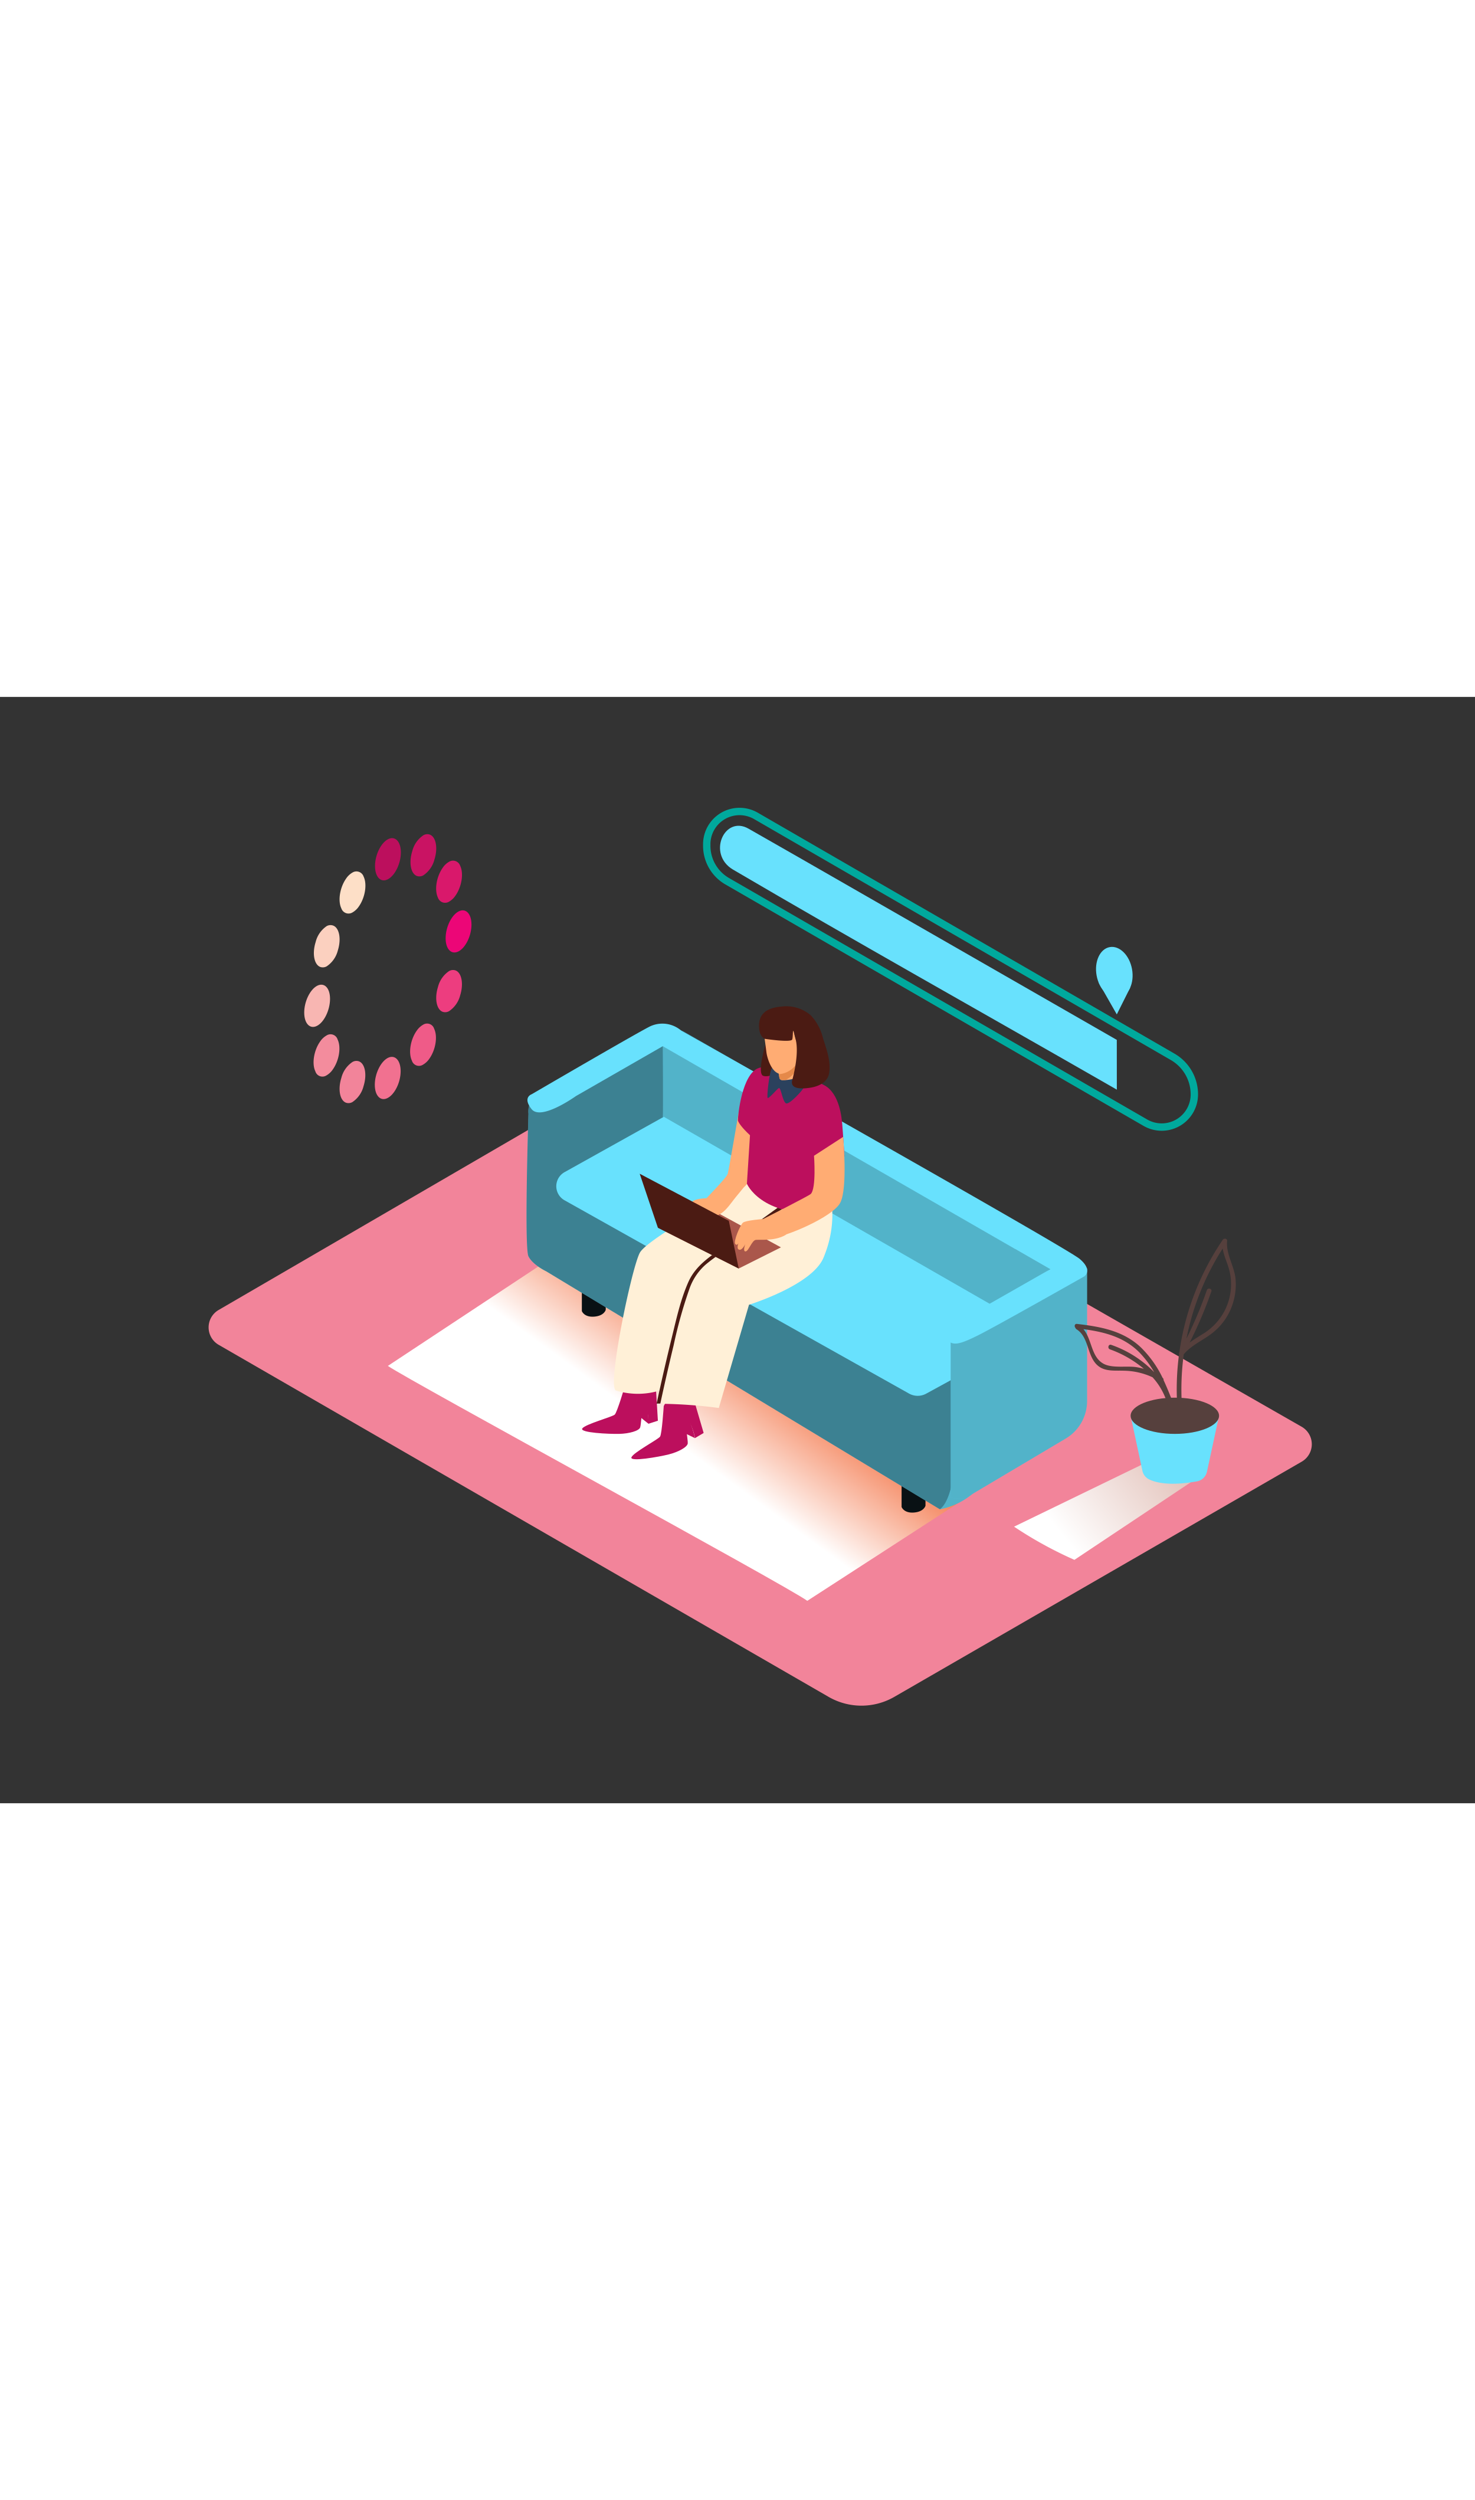 <svg xmlns="http://www.w3.org/2000/svg" xmlns:xlink="http://www.w3.org/1999/xlink" viewBox="0 0 400 300" data-imageid="loading-isometric" imageName="Loading" class="illustrations_image" style="width: 177px;"><rect x="0" y="0" width="400" height="300" fill="#333333" stroke="none"/><defs><linearGradient id="linear-gradient" x1="206.87" y1="167.9" x2="182.37" y2="201.52" gradientUnits="userSpaceOnUse"><stop offset="0" stop-color="#f15a24"/><stop offset="1" stop-color="#fff"/></linearGradient><linearGradient id="linear-gradient-2" x1="331.87" y1="192.56" x2="288.5" y2="227.86" gradientUnits="userSpaceOnUse"><stop offset="0" stop-color="#d4a397"/><stop offset="1" stop-color="#fff"/></linearGradient></defs><title>121-130</title><g style="isolation:isolate"><g id="Layer_2" data-name="Layer 2"><path d="M59.29,166.24l115.5-67.17a5.46,5.46,0,0,1,5.46,0L353,197.91a5.46,5.46,0,0,1,0,9.47L242.53,271.15a17.83,17.83,0,0,1-17.83,0L59.3,175.69A5.46,5.46,0,0,1,59.29,166.24Z" fill="#f2849a"/><path d="M218.93,245.11l44.57-28.86L154.64,148.73l-49.46,32.68C111.22,185.55,213,240.82,218.93,245.11Z" fill="url(#linear-gradient)" style="mix-blend-mode:multiply"/><path d="M254.88,220.29a19.5,19.5,0,0,0,8.62-4c4.61-3.56-8.62-3.05-8.62-3.05Z" fill="#68e1fd" class="target-color"/><path d="M254.88,220.29a19.5,19.5,0,0,0,8.62-4c4.61-3.56-8.62-3.05-8.62-3.05Z" fill="#091114" opacity="0.22"/><path d="M157.79,154.68v11.87s.61,1.71,3.34,1.5,3.14-1.84,3.14-1.84V152Z" fill="#091114"/><path d="M244.5,207.8v11.87s.61,1.71,3.34,1.5,3.14-1.84,3.14-1.84V205.14Z" fill="#091114"/><path d="M263.68,157.16c5.91-3.91,12-7.54,17.88-11.47L185.83,91a12.35,12.35,0,0,0-12.39.07L147,106.54c-4.35,2.56-3.69,6.45-3.69,6.45s-1.17,36.35,0,38.7,4.81,4.06,4.81,4.06l106.77,64.54C263.66,213.65,256.54,161.89,263.68,157.16Z" fill="#68e1fd" class="target-color"/><path d="M263.68,157.16c5.91-3.91,12-7.54,17.88-11.47L185.83,91a12.35,12.35,0,0,0-12.39.07L147,106.54c-4.35,2.56-3.69,6.45-3.69,6.45s-1.17,36.35,0,38.7,4.81,4.06,4.81,4.06l106.77,64.54C263.66,213.65,256.54,161.89,263.68,157.16Z" fill="#091114" opacity="0.46"/><path d="M268.62,165.48s-89-51.07-88.87-51.61,0-19.16,0-19.16l105.08,60.47Z" fill="#68e1fd" class="target-color"/><path d="M293.72,153.85l-1.22-.1a26.84,26.84,0,0,1-6,3.42,188.2,188.2,0,0,1-28.69,17.21v42.75a13.94,13.94,0,0,0,3.85.22L289,201.11a11.83,11.83,0,0,0,5.8-10.18V155C294.44,154.6,294.07,154.23,293.72,153.85Z" fill="#68e1fd" class="target-color"/><path d="M268.62,165.48s-89-51.07-88.87-51.61,0-19.16,0-19.16l105.08,60.47Z" fill="#091114" opacity="0.22"/><path d="M153.13,128.85l26.89-15,101.71,58.37-30.54,16.7a4.8,4.8,0,0,1-4.65,0l-93.42-52.41A4.37,4.37,0,0,1,153.13,128.85Z" fill="#68e1fd" class="target-color"/><path d="M293.72,153.85l-1.22-.1a26.84,26.84,0,0,1-6,3.42,188.2,188.2,0,0,1-28.69,17.21v42.75a13.94,13.94,0,0,0,3.85.22L289,201.11a11.83,11.83,0,0,0,5.8-10.18V155C294.44,154.6,294.07,154.23,293.72,153.85Z" fill="#091114" opacity="0.22"/><path d="M144.18,107.74s-2.58.86,0,4.06,12-3.56,12-3.56l23.54-13.52,105.08,60.47L257.41,170.8s-2.12,1.66-.52,3.53,3.85,1,8.32-1.2,28.84-16,28.84-16,2.42-1.64-1.27-4.75-108-61.86-108-61.86a7.84,7.84,0,0,0-8.64-1.11C171.34,91.89,144.18,107.74,144.18,107.74Z" fill="#68e1fd" class="target-color"/><path d="M310.27,207.88,275,225a108,108,0,0,0,16.37,9l35.92-23.95" fill="url(#linear-gradient-2)" style="mix-blend-mode:multiply"/><path d="M306.61,194.93l3.2,14.93a3.36,3.36,0,0,0,1.8,2.31c1.86.91,5.7,1.86,13,.54a3.38,3.38,0,0,0,2.7-2.6l3.28-15.18" fill="#68e1fd" class="target-color"/><ellipse cx="318.6" cy="194.93" rx="11.99" ry="4.91" fill="#56403d"/><path d="M335.08,158c-.28-3.61-2.66-6.84-2.3-10.48.07-.68-.86-.79-1.18-.32a72,72,0,0,0-11.78,30.54.64.64,0,0,0-.07.44,71.94,71.94,0,0,0-.45,14.74,9.16,9.16,0,0,0,1.25-.2,71.11,71.11,0,0,1,.47-14.46c2.13-2.53,5.15-3.73,7.72-5.74a16.43,16.43,0,0,0,5-6.46A17.09,17.09,0,0,0,335.08,158Zm-2.55,7.56a16,16,0,0,1-6.45,7.25c-1.19.75-2.37,1.46-3.47,2.27a109.21,109.21,0,0,0,5.89-13.87c.27-.77-1-1.1-1.22-.34A107,107,0,0,1,321.75,174a70.93,70.93,0,0,1,9.83-24.43c.31,2.05,1.28,3.9,1.82,6A15.55,15.55,0,0,1,332.53,165.53Z" fill="#56403d"/><path d="M318.7,192.93c-1-2.58-2-5.19-3.16-7.68a.65.65,0,0,0-.26-.61l0,0a29.37,29.37,0,0,0-5.9-8.26c-4.78-4.53-11-5.63-17.34-6.36-.64-.07-.76.7-.39,1.07a.59.59,0,0,0,.27.37c3.76,2.33,2.66,8.26,6.64,10.45,1.87,1,4.14.72,6.18.8a19.06,19.06,0,0,1,7.83,1.79,18.32,18.32,0,0,1,4.32,8.35A10.64,10.64,0,0,0,318.7,192.93ZM301.35,175.7c-.77-.28-1.1.94-.34,1.22a29.72,29.72,0,0,1,9.19,5.28,18.36,18.36,0,0,0-2-.45c-2.65-.43-6.72.4-9.06-1-3.27-1.9-3-6.54-5.33-9.31,5.69.76,11.1,2.12,15.29,6.43a26.77,26.77,0,0,1,3.9,5.24A29.88,29.88,0,0,0,301.35,175.7Z" fill="#56403d"/><path d="M188.48,201,185,199.3s-.28-3.06.93-3.68S188.48,201,188.48,201Z" fill="#bc0f5d"/><path d="M180,192.29s-.49,7.53-1,8.29-7.21,4.28-7.76,5.6,7.46-.11,10.1-.77,5.08-2,5.17-3-1-6,0-5.93,2,4.48,2,4.48l2.31-1.37L185.67,182" fill="#bc0f5d"/><path d="M175.87,197.11l-3-2.42s.4-3,1.71-3.39S175.87,197.11,175.87,197.11Z" fill="#bc0f5d"/><path d="M169.5,186.74s-2.13,7.24-2.79,7.87-8,2.59-8.8,3.76,7.31,1.53,10,1.47,5.39-.81,5.7-1.76.38-6.1,1.3-5.78.94,4.8.94,4.8l2.56-.83L177.3,178" fill="#bc0f5d"/><path d="M208.23,124.42c1.23,1.18,4.09,17.57,2.18,25.43s-21,11.15-21,11.15l-9.17,26.62a20.16,20.16,0,0,1-13.19.46c-2.52-.82,4.25-33.38,6.48-37.39s27.82-17.89,27.82-17.89" fill="#fff0d7"/><path d="M223.31,130.39c1.23,1.18,4.75,10.39,0,21.7-3.13,7.47-20.19,12.73-20.19,12.73l-8.19,28a129.94,129.94,0,0,0-15.47-1.14c-1.24,0,6.63-31.7,8.85-35.72s24.41-18.13,24.41-18.13" fill="#fff0d7"/><line x1="181" y1="129.3" x2="182.14" y2="128.19" fill="#fff7f0"/><path d="M211.69,137.94l-14.53,10.51c-4.11,3-8.4,5.46-10.52,10.28s-3.2,9.88-4.43,14.88q-2.21,9-4.14,18h1q1.71-7.92,3.61-15.79a123.49,123.49,0,0,1,4.21-15.1,15.55,15.55,0,0,1,4.42-6.74c2.23-1.88,4.74-3.5,7.11-5.21l13.75-9.94C212.71,138.43,212.21,137.56,211.69,137.94Z" fill="#4b1b13"/><polyline points="200.33 155 211.78 149.26 190.43 137.63 178.41 143.94" fill="#aa574b"/><path d="M200.35,112.49s-2.63,15.39-3,16.82c-.32,1.18-6.66,7.4-7.93,9,1,1.29,2.64,3,4.44,2.52,2.67-.73,4-3.16,5.66-5.18q1.07-1.32,2.16-2.63c.19-.22.83-.75.88-1l2.35-14.19Z" fill="#ffac73"/><path d="M229,124.58s-.44-7-.6-8.73c-.15-1.57-.67-8.44-5-10.62-5.44-2.75-11.71-6.31-17.5-4.65-4.69,1.35-5.83,13.13-5.78,14.22C200.24,116.75,214.34,131.49,229,124.58Z" fill="#bc0f5d"/><path d="M207.53,94.3c0,.21-2.27,7.74-.58,8.44S213,101,213,101" fill="#4b1b13"/><path d="M203.6,115.55,202.55,132s3.69,8.92,20.57,8V119" fill="#bc0f5d"/><path d="M217.87,106.07c0,.32-3.84,4.69-4.76,4.12s-1.35-4.48-1.92-4.12-2.66,2.88-3,2.68.45-6.9,1.07-8S217.87,103.58,217.87,106.07Z" fill="#2b415d"/><path d="M207,90.14s.64,4.5.84,6.18,1.61,6.43,4.49,5.88,5.39-4.33,5.29-5.1c0,0,2.68-2.23.83-3.4s-1.65,1.22-1.65,1.22-1.08-1.18-1.62-4.68A15.45,15.45,0,0,1,207,90.14Z" fill="#ffac73"/><path d="M218.09,101.79c-1.29,1.57-3.67,2.15-5.93,2.13a.73.73,0,0,1-.75-.54c-.13-.68-.26-1.35-.42-2l7.14-4.79.07,5S218.16,101.63,218.09,101.79Z" fill="#ffac73"/><path d="M213,103.89c-.3,0-.6,0-.9,0a.71.71,0,0,1-.73-.52c-.07-.35-.13-.7-.2-1.06a6.4,6.4,0,0,0,5.56-4.21A6.6,6.6,0,0,1,213,103.89Z" fill="#e5894a"/><path d="M207.31,92.7s-1.47-.7-1.48-3.47c0-3.26,2-4.94,6.15-5.27a10.21,10.21,0,0,1,7.88,2.37,13.55,13.55,0,0,1,3.31,6.17c.94,3,2.22,6.32,1.67,9.54-.42,2.43-2.72,3.52-4.93,3.9-1.58.27-5.81.77-5.07-2s1.7-7.48,1-10.81c-1.11-5.11-.66-1.15-1-.24S207.31,92.7,207.31,92.7Z" fill="#4b1b13"/><path d="M220.75,124.42s.66,8.84-.88,10.36c-.51.51-12.91,6.79-12.91,6.79s1.66,4.49,3.56,4.75,15.3-5.19,17.35-9.17.78-17.85.78-17.85" fill="#ffac73"/><path d="M207,141.57s-4.79.35-5.53,1-2.67,5.11-2.06,5.79,1-.61,1-.61-.87,1.83,0,2.13,1.7-1.52,1.7-1.52-.76,2.06.08,2,1.7-3,2.79-3.13,5,.38,7.93-1.26S207,141.57,207,141.57Z" fill="#ffac73"/><path d="M191.55,135.94s-3.19.1-3.75.93a5,5,0,0,0-.37,2.62l5.28.53" fill="#ffac73"/><polygon points="173.48 129.3 197.65 142.07 200.33 155 178.41 143.94 173.48 129.3" fill="#4b1b13"/><path d="M191.66,40v.37a11.1,11.1,0,0,0,5.55,9.61l113.41,65.48a8.85,8.85,0,0,0,13.27-7.66h0A11.75,11.75,0,0,0,318,97.59L205,32.26A8.89,8.89,0,0,0,191.66,40Z" fill="none" stroke="#00a99d" stroke-miterlimit="10" stroke-width="2"/><path d="M302.86,93,217.48,44,203,35.73c-6.55-3.76-11.33,6.92-4.19,11.11,33.66,19.73,66,37.83,99.83,57.23l4.23,2.43Z" fill="#68e1fd" class="target-color"/><ellipse cx="302.19" cy="74.68" rx="4.88" ry="6.95" transform="translate(-8.5 55.45) rotate(-10.34)" fill="#68e1fd" class="target-color"/><polyline points="297.94 77.46 302.86 86.09 306.5 78.82" fill="#68e1fd" class="target-color"/><path d="M105.21,38.59c1.93-1,3.5.59,3.5,3.58s-1.58,6.25-3.51,7.27-3.5-.59-3.5-3.59S103.28,39.61,105.21,38.59Z" fill="#bc0f5d"/><path d="M95.61,47.61a2.05,2.05,0,0,1,3,1.12c1,2.08.39,5.7-1.29,8.08a5.21,5.21,0,0,1-1.75,1.64,2.05,2.05,0,0,1-3-1.11c-1-2.08-.39-5.7,1.29-8.08A5.2,5.2,0,0,1,95.61,47.61Z" fill="#fddfc7"/><path d="M88.59,62.15A2.12,2.12,0,0,1,90.34,62c1.68.62,2.25,3.63,1.28,6.73a7.34,7.34,0,0,1-3,4.31,2.13,2.13,0,0,1-1.75.19c-1.68-.62-2.25-3.63-1.28-6.73A7.35,7.35,0,0,1,88.59,62.15Z" fill="#fbd0bf"/><path d="M95.57,99a2.12,2.12,0,0,1,1.75-.19c1.68.61,2.25,3.62,1.27,6.73a7.32,7.32,0,0,1-3,4.31,2.13,2.13,0,0,1-1.75.19c-1.68-.62-2.25-3.63-1.27-6.73A7.33,7.33,0,0,1,95.57,99Z" fill="#f2849a"/><path d="M88.56,91.8a2,2,0,0,1,3,1.11c1,2.09.39,5.7-1.29,8.08a5.21,5.21,0,0,1-1.75,1.65,2,2,0,0,1-3-1.11c-1-2.08-.39-5.71,1.29-8.08A5.21,5.21,0,0,1,88.56,91.8Z" fill="#f38c9d"/><path d="M86,78.33c1.94-1,3.51.58,3.5,3.57S87.93,88.16,86,89.18s-3.5-.59-3.5-3.59S84.07,79.35,86,78.33Z" fill="#f8b6b2"/><path d="M105.15,97.9c1.93-1,3.5.59,3.5,3.59s-1.58,6.24-3.51,7.26-3.5-.59-3.5-3.58S103.22,98.92,105.15,97.9Z" fill="#f17190"/><path d="M114.74,88.89a2,2,0,0,1,3,1.11c1,2.08.39,5.7-1.29,8.08a5.22,5.22,0,0,1-1.75,1.65,2,2,0,0,1-3-1.11c-1-2.09-.39-5.71,1.29-8.08A5.22,5.22,0,0,1,114.74,88.89Z" fill="#ef5b88"/><path d="M121.77,74.35a2.12,2.12,0,0,1,1.75-.19c1.68.61,2.25,3.63,1.28,6.73a7.33,7.33,0,0,1-3,4.31,2.12,2.12,0,0,1-1.75.19c-1.68-.62-2.25-3.63-1.28-6.73A7.33,7.33,0,0,1,121.77,74.35Z" fill="#ed3d7f"/><path d="M114.8,37.52a2.12,2.12,0,0,1,1.75-.19c1.68.62,2.25,3.63,1.27,6.73a7.34,7.34,0,0,1-3,4.31,2.13,2.13,0,0,1-1.75.19c-1.68-.62-2.25-3.63-1.27-6.73A7.33,7.33,0,0,1,114.8,37.52Z" fill="#c91363"/><path d="M121.8,44.69a2.05,2.05,0,0,1,3,1.12c1,2.08.39,5.7-1.29,8.08a5.21,5.21,0,0,1-1.75,1.64,2.05,2.05,0,0,1-3-1.11c-1-2.09-.39-5.7,1.29-8.08A5.2,5.2,0,0,1,121.8,44.69Z" fill="#d9186b"/><path d="M124.36,58.17c1.93-1,3.5.59,3.5,3.58S126.28,68,124.35,69s-3.51-.58-3.5-3.58S122.42,59.19,124.36,58.17Z" fill="#ec0677"/></g></g></svg>
